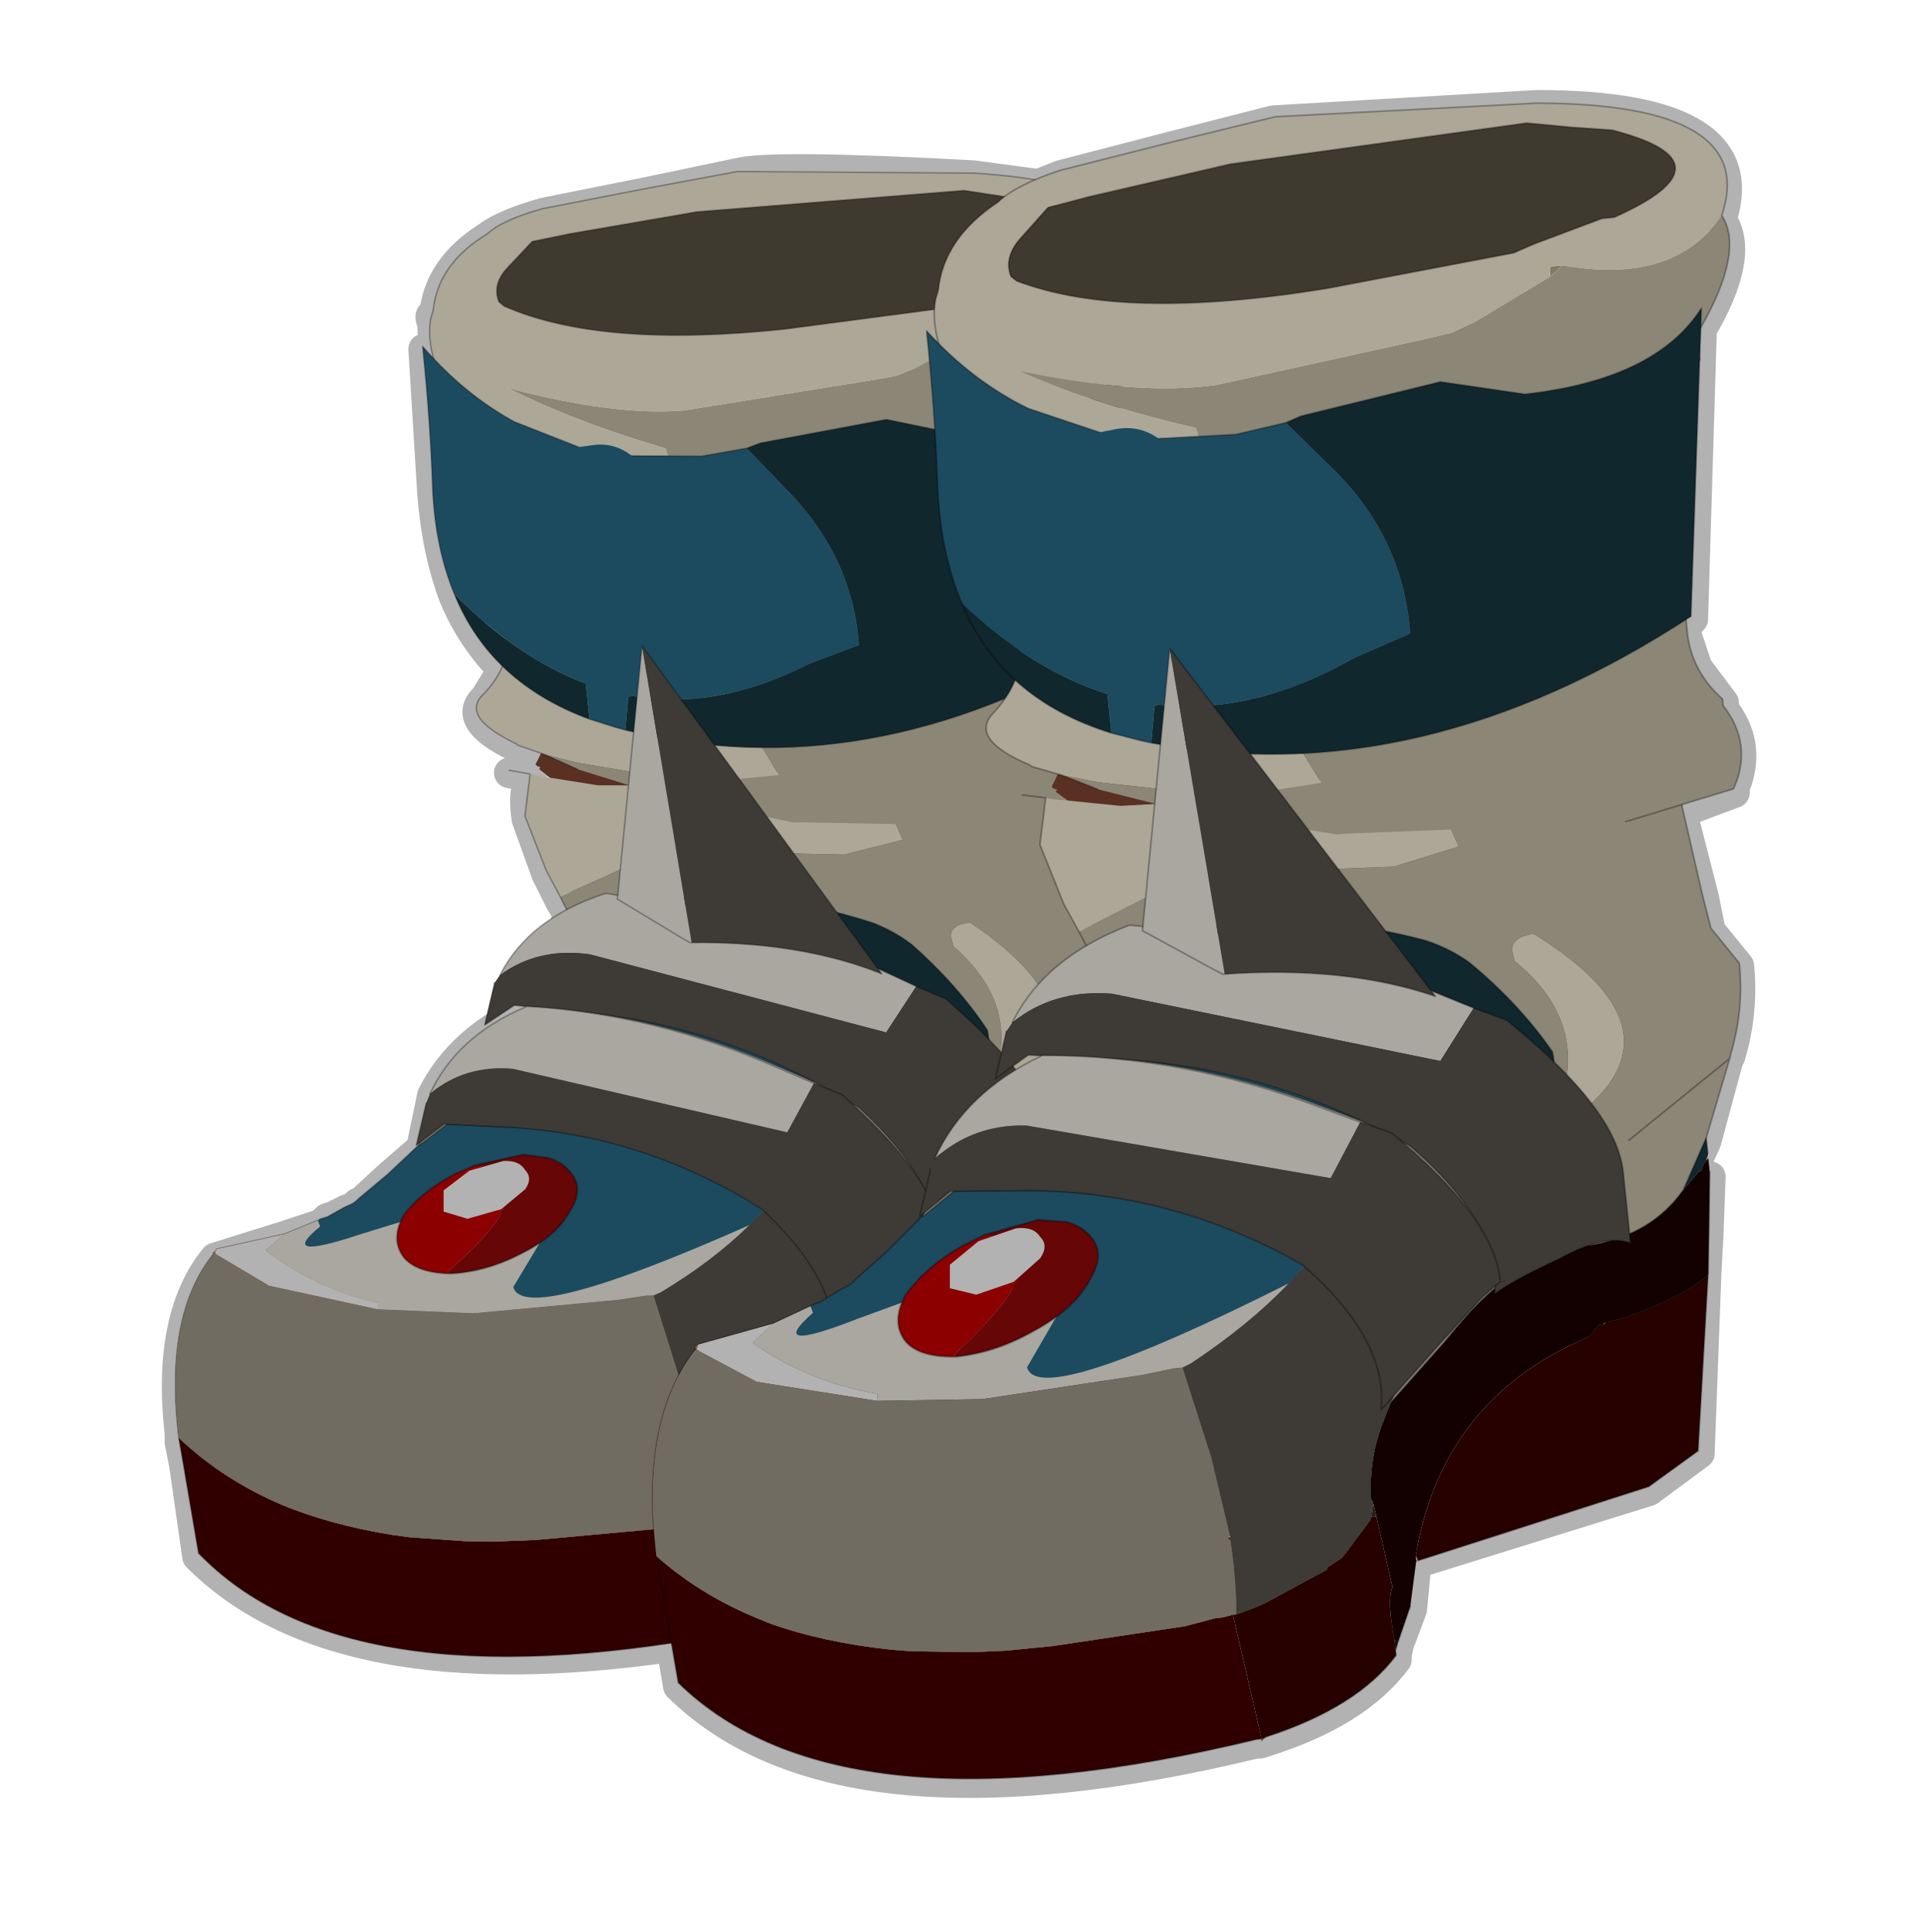 <?xml version="1.0" encoding="UTF-8" standalone="no"?>
<svg xmlns:xlink="http://www.w3.org/1999/xlink" height="440.0px" width="440.0px" xmlns="http://www.w3.org/2000/svg">
  <g transform="matrix(10.0, 0.0, 0.0, 10.0, 0.0, 0.0)">
    <use height="44.0" transform="matrix(1.0, 0.0, 0.0, 1.0, 0.0, 0.0)" width="44.0" xlink:href="#shape0"/>
    <use height="40.7" transform="matrix(0.905, 0.053, 0.0, 0.879, 1.144, 2.017)" width="31.1" xlink:href="#sprite0"/>
    <use height="40.7" transform="matrix(1.003, 0.0, 0.0, 0.974, 11.703, 1.58)" width="31.1" xlink:href="#sprite0"/>
  </g>
  <defs>
    <g id="shape0" transform="matrix(1.0, 0.0, 0.0, 1.0, 0.0, 0.0)">
      <path d="M44.0 44.0 L0.0 44.0 0.0 0.0 44.0 0.0 44.0 44.0" fill="#43adca" fill-opacity="0.0" fill-rule="evenodd" stroke="none"/>
      <path d="M38.75 7.5 Q39.75 5.8 39.2 5.0 40.05 2.4 35.0 2.4 L29.0 2.75 26.65 3.35 24.15 4.0 23.65 4.2 Q23.1 4.35 22.85 4.6 L22.75 4.7 Q21.45 5.5 21.35 6.7 21.2 6.7 21.3 6.9 L21.3 7.2 21.4 7.9 23.4 9.35 25.05 9.9 25.45 9.85 Q25.95 9.75 26.4 10.1 L27.25 10.1 28.15 9.95 29.3 9.7 29.6 9.55 32.8 8.8 34.7 9.05 Q37.7 8.7 38.75 7.1 L38.75 7.5 38.55 14.1 38.4 14.25 38.4 14.45 38.65 15.2 39.25 16.0 39.25 16.15 Q39.85 16.9 39.55 17.8 L39.5 17.9 39.5 18.05 38.3 18.5 38.8 20.45 38.95 21.2 39.6 22.0 Q39.7 23.05 39.4 24.05 L39.35 24.15 38.85 26.0 38.3 27.2 Q37.6 28.15 36.2 28.45 L35.85 28.5 35.25 28.7 34.4 29.2 Q33.95 29.35 32.9 30.65 L31.7 32.05 31.5 32.2 29.75 28.9 Q27.25 27.45 24.4 27.25 L23.35 27.55 22.95 27.55 Q22.8 27.55 22.4 27.8 L21.65 28.15 Q21.2 28.3 20.3 29.4 L19.05 30.7 18.55 29.8 18.45 29.85 17.6 30.25 15.9 30.7 15.45 31.35 Q14.7 32.75 14.9 34.9 L14.9 35.3 14.95 35.55 15.05 36.05 15.3 37.5 15.45 38.4 Q19.1 42.0 28.6 39.7 L28.7 39.7 28.85 39.65 Q30.9 39.0 31.8 37.8 L31.8 37.7 31.85 37.45 32.15 36.65 32.25 35.6 37.55 33.95 38.7 33.1 38.85 29.1 Q38.3 29.6 37.0 30.1 L36.55 30.2 36.5 30.25 36.4 30.25 36.35 30.3 36.2 30.55 M36.5 5.05 L34.9 5.65 Q34.65 5.7 34.5 5.85 L30.25 6.6 26.15 7.0 25.65 7.0 23.35 6.55 23.15 6.45 23.05 6.35 Q22.9 6.0 23.2 5.55 L23.85 4.8 24.05 4.75 24.8 4.55 24.9 4.55 28.0 3.8 Q31.8 2.9 34.8 2.9 L35.75 3.0 36.7 3.05 Q39.6 3.8 36.8 5.0 L36.5 5.05 M28.15 9.95 L29.0 10.1 29.35 10.6 29.1 11.95 27.1 12.8 26.6 13.35 26.3 15.2 M23.3 18.15 L23.8 18.25 Q23.6 18.65 23.65 19.35 L24.2 20.65 24.55 21.3 24.85 21.8 25.95 21.5 26.45 21.35 32.45 21.5 33.45 22.0 35.35 24.05 Q35.6 25.15 34.7 26.05 L33.9 26.65 31.75 25.85 31.05 25.65 30.15 25.25 Q28.15 24.5 26.05 24.25 L25.75 24.2 23.8 24.1 22.55 24.9 Q21.75 25.6 21.35 26.5 L21.0 27.75 21.7 27.2 23.45 27.2 24.4 27.25 M27.9 14.45 L27.95 13.95 28.55 13.7 28.9 14.7 28.25 15.45 27.2 15.55 26.35 16.15 26.25 16.15 26.2 17.0 29.7 17.25 Q34.0 17.0 38.4 14.25 M37.05 18.8 L38.3 18.5 M38.95 26.8 L38.9 28.15 38.85 29.05 38.85 29.1 M39.35 24.15 L37.1 26.05 M23.65 4.2 L22.15 4.0 Q17.55 3.75 16.8 3.95 L14.65 4.4 12.4 4.85 Q11.5 5.1 11.1 5.4 10.0 6.1 9.9 7.15 9.75 7.15 9.85 7.35 L9.9 8.25 Q10.75 9.2 11.75 9.7 L13.2 10.3 13.55 10.2 Q14.0 10.15 14.4 10.5 L15.25 10.5 16.0 10.45 17.05 10.3 17.35 10.15 20.2 9.65 21.3 9.85 21.2 8.3 21.1 7.6 21.4 7.9 M15.75 14.5 L15.8 14.1 16.35 13.85 16.7 14.75 16.1 15.4 15.15 15.45 14.4 15.9 14.3 15.95 14.3 16.7 17.4 17.1 Q20.15 17.1 22.9 16.0 L23.15 15.6 Q22.35 14.9 21.9 13.85 21.4 12.7 21.35 11.2 L21.3 9.85 M21.3 7.2 L17.9 7.6 Q13.7 8.0 11.5 7.05 L11.35 6.95 Q11.25 6.6 11.55 6.2 L12.15 5.6 12.95 5.4 15.9 4.9 21.95 4.4 22.85 4.6 M23.4 9.35 L22.85 9.4 22.5 10.2 22.8 11.35 23.9 12.2 24.3 12.4 24.75 13.0 25.2 15.0 M26.4 10.1 Q26.85 10.45 26.95 11.1 27.0 11.65 26.6 12.0 L25.75 12.45 24.9 12.1 Q24.45 11.7 24.4 11.25 24.35 10.7 24.65 10.3 L25.05 9.9 M13.15 17.6 L12.45 17.3 12.35 17.25 11.8 17.05 11.75 17.0 Q10.5 16.4 11.05 15.9 L11.45 15.25 Q10.75 14.55 10.35 13.6 9.95 12.55 9.85 11.2 L9.65 7.95 9.9 8.25 M11.75 9.7 L11.25 9.65 10.95 10.35 11.2 11.4 12.1 12.25 12.55 12.45 13.0 13.0 13.3 14.85 M14.4 10.5 Q14.85 10.8 14.9 11.4 14.95 11.85 14.6 12.25 14.35 12.6 13.85 12.6 L13.0 12.2 12.6 11.4 Q12.55 10.9 12.85 10.55 L13.2 10.3 M16.0 10.45 L16.85 10.65 17.1 11.1 16.9 12.3 15.6 12.8 15.05 12.9 14.6 13.45 14.35 15.1 M12.15 13.3 L11.7 12.95 11.45 13.55 11.85 14.35 12.55 14.8 13.4 15.65 13.45 16.45 14.05 16.6 14.3 16.7 M11.6 17.6 L12.1 17.7 Q11.9 18.0 12.0 18.65 L12.45 19.9 12.75 20.5 12.95 20.85 13.0 20.95 14.45 20.6 Q17.1 20.15 19.9 21.1 L20.8 21.6 22.5 23.5 Q22.75 24.55 21.95 25.3 L21.25 25.85 19.25 25.0 18.65 24.7 17.8 24.4 Q15.0 23.15 12.1 22.95 10.5 23.65 9.85 24.95 L9.6 26.15 10.2 25.65 11.8 25.75 Q14.85 25.95 17.4 27.65 L18.55 29.8 M12.1 22.95 L12.15 22.8 12.55 21.85 12.9 21.15 12.9 20.95 12.95 20.85 M12.9 20.95 L13.0 20.95 Q17.05 20.75 20.0 22.35 M13.45 16.45 L11.45 15.25 M23.8 13.35 L23.4 13.0 23.1 13.7 23.55 14.55 24.35 15.05 25.2 15.9 25.3 16.75 26.0 16.95 26.2 17.0 M22.9 16.0 L22.65 16.3 Q22.0 16.9 23.45 17.5 L23.5 17.55 24.2 17.7 25.05 17.9 M25.95 18.45 L26.2 18.35 M25.3 16.75 Q24.0 16.35 23.15 15.6 M25.75 24.2 L26.15 23.9 26.15 23.8 26.3 21.95 26.15 21.7 25.95 21.5 M26.05 24.25 L26.15 23.9 M15.3 37.5 Q7.65 38.6 4.5 35.45 L4.2 33.35 4.1 32.85 4.1 32.65 Q3.8 30.0 4.9 28.65 L6.5 28.15 7.25 27.9 7.35 27.85 7.45 27.75 7.6 27.7 7.9 27.55 8.05 27.5 8.15 27.4 8.2 27.4 8.85 26.8 9.6 26.15 M26.15 21.7 Q29.75 21.6 32.55 22.9" fill="none" stroke="#000000" stroke-linecap="round" stroke-linejoin="round" stroke-opacity="0.302" stroke-width="0.7"/>
    </g>
    <g id="sprite0" transform="matrix(1.0, 0.0, 0.0, 1.0, 16.75, 26.0)">
      <use height="47.8" transform="matrix(0.794, -0.08, 0.08, 0.794, -16.739, -23.232)" width="34.35" xlink:href="#sprite1"/>
      <use height="3.2" transform="matrix(1.0, 0.0, 0.0, 1.0, -8.05, 0.9)" width="4.55" xlink:href="#shape2"/>
    </g>
    <g id="sprite1" transform="matrix(1.0, 0.0, 0.0, 1.0, 20.4, 23.0)">
      <use height="47.8" transform="matrix(1.0, 0.0, 0.0, 1.0, -20.4, -23.0)" width="34.35" xlink:href="#shape1"/>
    </g>
    <g id="shape1" transform="matrix(1.0, 0.0, 0.0, 1.0, 20.4, 23.0)">
      <path d="M-4.1 18.4 L-4.1 18.45 -4.15 18.45 -4.15 18.35 -4.1 18.4" fill="#203138" fill-rule="evenodd" stroke="none"/>
      <path d="M-3.65 24.3 L-3.8 24.4 -3.8 24.35 -3.65 24.3" fill="#895017" fill-rule="evenodd" stroke="none"/>
      <path d="M-4.1 18.35 L-4.1 18.4 -4.15 18.35 -4.1 18.35" fill="#a89962" fill-rule="evenodd" stroke="none"/>
      <path d="M10.55 8.45 L10.55 8.7 10.5 8.75 10.5 8.7 10.55 8.6 10.55 8.55 10.55 8.45 M7.1 13.25 L7.1 13.2 7.15 13.2 7.1 13.25" fill="#a5957e" fill-rule="evenodd" stroke="none"/>
      <path d="M0.05 17.8 L0.1 18.2 -0.05 18.2 0.05 17.8" fill="#27220e" fill-rule="evenodd" stroke="none"/>
      <path d="M-3.8 24.35 L-3.95 24.35 -3.8 24.35" fill="#3b3516" fill-rule="evenodd" stroke="none"/>
      <path d="M9.05 -7.1 L8.95 -7.3 9.05 -7.1" fill="#36301c" fill-rule="evenodd" stroke="none"/>
      <path d="M-18.7 11.35 L-18.6 11.25 -18.65 11.4 -18.7 11.35" fill="#7e7551" fill-rule="evenodd" stroke="none"/>
      <path d="M0.35 21.9 L0.25 22.15 0.25 21.85 0.35 21.9" fill="#100e06" fill-rule="evenodd" stroke="none"/>
      <path d="M2.0 -4.55 L2.6 -2.85 2.75 -2.2 -2.95 -1.55 -6.1 -3.1 -6.15 -3.2 -6.85 -3.85 -6.8 -3.9 -6.9 -3.95 -6.95 -4.0 -6.5 -4.75 -6.4 -4.75 -5.45 -4.55 -2.0 -4.2 2.0 -4.55 M-18.7 11.4 L-18.7 11.35 -18.65 11.4 -18.7 11.4" fill="#5a3023" fill-rule="evenodd" stroke="none"/>
      <path d="M8.95 -7.3 L9.05 -7.1 9.65 -5.75 Q10.9 -2.1 10.45 4.1 L9.95 3.25 9.4 2.4 7.3 -0.25 Q5.65 -1.95 4.05 -2.35 L2.75 -2.2 2.6 -2.85 2.0 -4.55 2.65 -4.7 2.85 -4.75 Q6.75 -5.75 8.95 -7.3" fill="#25130e" fill-rule="evenodd" stroke="none"/>
      <path d="M-20.4 17.3 L-20.4 17.0 Q-20.4 13.25 -18.7 11.4 L-18.65 11.4 -17.05 12.5 -13.7 13.4 -10.7 13.65 -6.1 13.4 -5.2 13.3 -4.95 13.3 -4.4 16.0 -4.1 18.35 -4.15 18.35 -4.15 18.45 -4.1 18.45 Q-4.05 19.7 -4.15 20.65 L-4.25 20.65 -4.55 20.7 -4.75 20.7 -5.65 20.85 -9.45 21.05 -10.8 21.05 -11.7 21.0 -13.45 20.8 -14.0 20.7 Q-15.9 20.3 -17.35 19.6 -19.15 18.7 -20.4 17.3" fill="#700000" fill-rule="evenodd" stroke="none"/>
      <path d="M10.35 10.85 L10.2 12.05 10.2 12.1 9.4 17.2 7.9 18.1 1.15 19.6 1.1 19.45 Q2.25 15.15 6.25 13.7 L6.65 13.55 6.9 13.3 6.95 13.25 7.1 13.25 7.15 13.2 7.75 13.1 Q9.45 12.65 10.2 12.1 L10.35 10.85 M0.25 22.15 L0.25 22.2 0.25 22.3 Q-1.0 23.7 -3.65 24.3 L-3.8 24.35 -4.25 20.65 -4.15 20.65 -3.6 20.5 -3.45 20.45 -3.3 20.4 -1.45 19.6 -1.45 19.55 -1.0 19.3 -0.9 19.2 -0.1 18.3 -0.05 18.2 0.1 18.2 0.35 20.3 Q0.15 20.65 0.25 21.85 L0.25 22.15" fill="#270000" fill-rule="evenodd" stroke="none"/>
      <path d="M10.55 8.7 L10.55 8.9 10.55 8.95 10.55 9.1 10.35 10.85 10.2 12.1 Q9.45 12.65 7.75 13.1 L7.15 13.2 7.1 13.2 7.1 13.25 6.95 13.25 6.9 13.3 6.65 13.55 6.25 13.7 Q2.25 15.15 1.1 19.45 L1.1 19.6 0.8 20.9 0.35 21.9 0.25 21.85 Q0.15 20.65 0.35 20.3 L0.1 18.2 0.05 17.8 0.05 17.75 0.0 17.7 Q0.05 16.45 0.6 15.4 L0.7 15.2 0.75 15.1 Q1.9 12.85 5.1 11.3 L6.2 10.8 6.25 10.85 6.45 10.65 6.95 10.55 Q8.85 10.15 9.75 9.55 L10.25 9.05 10.3 9.05 10.35 8.95 10.4 8.85 10.5 8.75 10.55 8.7 M5.0 12.2 L5.0 12.15 5.0 12.2" fill="#130000" fill-rule="evenodd" stroke="none"/>
      <path d="M-3.95 24.35 Q-16.05 26.1 -20.15 21.05 L-20.35 18.0 -20.4 17.3 Q-19.15 18.7 -17.35 19.6 -15.9 20.3 -14.0 20.7 L-13.45 20.8 -11.7 21.0 -10.8 21.05 -9.45 21.05 -5.65 20.85 -4.75 20.7 -4.55 20.7 -4.25 20.65 -3.8 24.35 -3.95 24.35" fill="#300000" fill-rule="evenodd" stroke="none"/>
      <path d="M-18.6 11.25 L-16.4 10.85 -17.05 11.35 Q-15.6 12.65 -13.65 13.2 L-13.7 13.4 -17.05 12.5 -18.65 11.4 -18.6 11.25" fill="#b21e00" fill-rule="evenodd" stroke="none"/>
      <path d="M-16.4 10.85 L-15.3 10.45 -15.2 10.4 -15.0 10.35 -14.8 10.25 -14.4 10.05 -14.15 9.95 -14.0 9.85 -13.95 9.8 -12.95 9.05 -11.05 7.45 -9.55 5.95 -8.8 5.1 -7.9 3.8 -7.8 3.55 -7.1 2.2 -6.55 1.2 -6.45 0.95 Q-0.8 0.95 3.15 3.35 L3.0 4.6 2.95 4.85 2.5 5.85 2.4 6.05 1.35 7.7 -1.15 10.65 -1.25 10.75 Q-2.65 12.1 -4.7 13.2 L-4.95 13.3 -5.2 13.3 -6.1 13.4 -10.7 13.65 -13.7 13.4 -13.65 13.2 Q-15.6 12.65 -17.05 11.35 L-16.4 10.85" fill="#1c4b60" fill-rule="evenodd" stroke="none"/>
      <path d="M2.75 -2.2 L4.05 -2.35 Q5.65 -1.95 7.3 -0.25 L9.4 2.4 9.95 3.25 10.45 4.1 10.45 4.15 10.45 4.6 10.2 6.85 10.25 7.0 10.55 8.1 10.55 8.2 10.55 8.45 10.55 8.55 10.55 8.6 10.5 8.7 10.5 8.75 10.4 8.85 10.35 8.95 10.3 9.05 10.25 9.05 9.75 9.55 Q8.85 10.15 6.95 10.55 L6.45 10.65 6.25 10.85 6.2 10.8 5.1 11.3 Q1.9 12.85 0.75 15.1 L0.7 15.2 0.6 15.4 Q0.05 16.45 0.0 17.7 L0.05 17.75 0.05 17.8 -0.05 18.2 -0.1 18.3 -0.9 19.2 -1.0 19.3 -1.45 19.55 -1.45 19.6 -3.3 20.4 -3.45 20.45 -3.6 20.5 -4.15 20.65 Q-4.05 19.7 -4.1 18.45 L-4.1 18.4 -4.1 18.35 -4.4 16.0 -4.95 13.3 -4.7 13.2 Q-2.65 12.1 -1.25 10.75 L-1.15 10.65 1.35 7.7 2.4 6.05 2.5 5.85 2.95 4.85 3.0 4.6 3.15 3.35 Q-0.8 0.95 -6.45 0.95 L-6.4 0.75 Q-5.7 -1.2 -6.1 -3.1 L-2.95 -1.55 2.75 -2.2" fill="#10272e" fill-rule="evenodd" stroke="none"/>
      <path d="M9.05 -7.1 L8.95 -7.3 M10.45 4.1 Q10.9 -2.1 9.65 -5.75 L9.05 -7.1 M10.45 4.1 L10.45 4.15 10.45 4.6 10.2 6.85 10.25 7.0 10.55 8.1 10.55 8.2 10.55 8.45 10.55 8.55 M10.55 9.1 L10.35 10.85 10.2 12.05 10.2 12.1 9.4 17.2 7.9 18.1 1.15 19.6 1.1 19.6 M0.8 20.9 L0.35 21.9 0.25 22.15 0.25 22.2 0.25 22.3 Q-1.0 23.7 -3.65 24.3 M-3.8 24.4 L-3.8 24.35 -3.95 24.35 Q-16.05 26.1 -20.15 21.05 L-20.35 18.0 -20.4 17.3 -20.4 17.0 Q-20.4 13.25 -18.7 11.4 L-18.7 11.35 M-18.6 11.25 L-16.4 10.85 -15.3 10.45 -15.2 10.4 -15.0 10.35 -14.8 10.25 -14.4 10.05 -14.15 9.95 -14.0 9.85 -13.95 9.8 -12.95 9.05 -11.05 7.45 -9.55 5.95 -8.8 5.1 -7.9 3.8 -7.8 3.55 -7.1 2.2 -6.55 1.2 -6.45 0.95 -6.4 0.75 Q-5.7 -1.2 -6.1 -3.1 M0.05 17.75 L0.05 17.8 M7.15 13.2 L7.75 13.1 Q9.45 12.65 10.2 12.1 L10.35 10.85 M7.15 13.2 L7.1 13.25 6.95 13.25 6.9 13.3 6.65 13.55 M-4.25 20.65 L-4.15 20.65 M-3.8 24.35 L-3.65 24.3 M-6.45 0.95 Q-0.8 0.95 3.15 3.35" fill="none" stroke="#000000" stroke-linecap="round" stroke-linejoin="round" stroke-opacity="0.302" stroke-width="0.05"/>
      <path d="M2.35 -3.75 L3.85 -4.25 Q4.55 -4.7 5.2 -4.95 5.85 -5.2 7.35 -6.25 8.8 -7.3 9.1 -6.8 L9.65 -5.75 9.9 -5.15 Q10.75 -3.3 10.75 -2.4 L11.15 0.95 11.3 2.0 12.0 3.1 Q12.0 4.45 11.5 5.7 L11.45 5.85 10.55 8.1 9.75 9.55 Q8.75 10.75 7.0 10.9 L6.5 10.9 Q6.25 10.9 5.7 11.15 L4.6 11.65 Q4.0 11.8 2.55 13.3 L0.65 15.1 -1.15 10.65 Q-4.55 8.15 -8.7 7.7 L-10.9 7.5 -11.85 8.15 -11.4 6.8 -11.25 6.5 Q-10.05 5.6 -8.55 5.8 L-0.1 8.2 0.9 6.65 1.75 7.05 4.35 8.35 5.4 7.6 Q6.6 6.6 6.45 5.15 5.65 3.65 4.35 2.3 3.85 1.85 3.2 1.55 -0.55 0.1 -4.3 0.6 L-6.35 0.95 -6.6 0.3 -3.25 -1.05 2.5 -0.7 4.4 -1.1 3.85 -2.8 2.35 -3.75 M8.35 7.95 L11.45 5.85 8.35 7.95 M5.6 2.05 L5.65 2.4 Q7.9 4.7 6.05 7.5 L6.1 7.55 Q10.85 5.25 6.25 1.65 L5.95 1.7 Q5.65 1.8 5.6 2.05 M7.0 -3.65 Q9.7 -4.0 8.8 -5.95 L8.55 -5.85 Q7.35 -4.95 6.9 -3.7 6.95 -3.6 7.0 -3.65" fill="#8c8677" fill-rule="evenodd" stroke="none"/>
      <path d="M2.35 -3.75 L3.85 -2.8 4.4 -1.1 2.5 -0.7 -3.25 -1.05 -6.6 0.3 -6.95 -0.55 -7.45 -2.35 -7.15 -3.7 -7.0 -3.65 -6.5 -3.55 -5.05 -3.25 -2.65 -3.15 0.05 -3.35 1.9 -3.65 1.9 -3.7 2.3 -3.75 2.35 -3.75 M0.9 6.65 L-0.1 8.2 -8.55 5.8 Q-10.05 5.6 -11.25 6.5 -10.2 4.65 -7.9 3.8 -3.9 4.2 -0.2 6.1 L0.9 6.65 M7.0 -3.65 Q6.95 -3.6 6.9 -3.7 7.35 -4.95 8.55 -5.85 L8.8 -5.95 Q9.7 -4.0 7.0 -3.65 M5.6 2.05 Q5.65 1.8 5.95 1.7 L6.25 1.65 Q10.85 5.25 6.1 7.55 L6.05 7.5 Q7.9 4.7 5.65 2.4 L5.6 2.05" fill="#aca797" fill-rule="evenodd" stroke="none"/>
      <path d="M11.45 5.85 L11.5 5.7 Q12.0 4.45 12.0 3.1 L11.3 2.0 11.15 0.95 10.75 -2.4 Q10.75 -3.3 9.9 -5.15 L9.65 -5.75 9.1 -6.8 Q8.8 -7.3 7.35 -6.25 5.85 -5.2 5.2 -4.95 4.55 -4.7 3.85 -4.25 L2.35 -3.75 2.3 -3.75 1.9 -3.7 M-6.6 0.3 L-6.35 0.95 -4.3 0.6 Q-0.55 0.1 3.2 1.55 3.85 1.85 4.35 2.3 5.65 3.65 6.45 5.15 6.6 6.6 5.4 7.6 L4.35 8.35 1.75 7.05 0.9 6.65 M-11.4 6.8 L-11.85 8.15 -10.9 7.5 -8.7 7.7 Q-4.55 8.15 -1.15 10.65 L0.65 15.1 2.55 13.3 Q4.0 11.8 4.6 11.65 L5.7 11.15 Q6.25 10.9 6.5 10.9 L7.0 10.9 Q8.75 10.75 9.75 9.55 L10.55 8.1 11.45 5.85 8.35 7.95 M-7.15 -3.7 L-7.45 -2.35 -6.95 -0.55 -6.6 0.3 M-7.15 -3.7 L-7.8 -3.85 M-11.25 6.5 Q-10.2 4.65 -7.9 3.8 -3.9 4.2 -0.2 6.1 L0.9 6.65" fill="none" stroke="#000000" stroke-linecap="round" stroke-linejoin="round" stroke-opacity="0.302" stroke-width="0.05"/>
      <path d="M12.65 -14.8 L12.65 -14.6 12.5 -14.8 12.65 -14.8" fill="#27220e" fill-rule="evenodd" stroke="none"/>
      <path d="M9.05 -17.75 L8.65 -17.45 8.7 -17.75 9.05 -17.75" fill="#847b5d" fill-rule="evenodd" stroke="none"/>
      <path d="M-6.6 -4.3 L-7.45 -4.65 -7.5 -4.7 Q-9.2 -5.65 -8.35 -6.35 -7.7 -6.95 -7.5 -7.65 L-7.45 -7.95 -7.45 -8.7 -7.85 -14.1 -7.85 -14.15 -8.3 -15.4 -8.35 -15.5 -8.45 -15.8 -8.45 -15.85 -8.65 -16.45 Q-9.05 -17.7 -8.8 -18.55 L-8.7 -18.8 Q-8.4 -20.3 -6.75 -21.2 -6.2 -21.65 -4.9 -21.95 L-1.7 -22.45 1.35 -22.9 8.8 -22.55 Q15.1 -21.9 13.7 -18.75 12.15 -16.85 9.05 -17.75 L8.7 -17.75 8.65 -17.45 6.4 -16.35 5.7 -16.1 5.0 -16.0 -1.1 -15.25 Q-3.3 -15.15 -6.6 -16.2 -4.45 -14.95 -1.8 -14.05 L-0.65 -6.2 0.7 -3.35 -1.9 -3.2 -5.6 -4.0 -6.6 -4.3 M10.65 -19.0 Q14.3 -20.25 10.85 -21.55 L9.7 -21.75 8.45 -22.0 -0.05 -21.65 -4.15 -21.1 -5.35 -20.9 -6.25 -20.05 Q-6.75 -19.55 -6.6 -19.0 L-6.45 -18.85 Q-3.55 -17.35 2.35 -17.75 L7.7 -18.25 8.3 -18.45 10.3 -19.0 10.65 -19.0" fill="#aca797" fill-rule="evenodd" stroke="none"/>
      <path d="M12.65 -14.8 L12.5 -14.8 12.65 -14.6 12.6 -14.55 11.5 -7.7 11.5 -6.7 Q11.5 -6.2 11.65 -5.75 11.85 -5.15 12.3 -4.65 L12.3 -4.45 Q12.95 -3.4 12.5 -2.3 L12.45 -2.2 12.35 -2.0 9.2 -1.35 8.75 -1.35 1.2 -1.8 1.1 -1.8 1.0 -1.8 -3.35 -2.95 -5.65 -3.8 -6.6 -4.3 -5.6 -4.0 -1.9 -3.2 0.7 -3.35 -0.65 -6.2 -1.8 -14.05 Q-4.45 -14.95 -6.6 -16.2 -3.3 -15.15 -1.1 -15.25 L5.0 -16.0 5.7 -16.1 6.4 -16.35 8.65 -17.45 9.05 -17.75 Q12.15 -16.85 13.7 -18.75 14.25 -17.65 12.75 -15.5 L12.65 -14.8" fill="#8c8677" fill-rule="evenodd" stroke="none"/>
      <path d="M10.65 -19.0 L10.3 -19.0 8.3 -18.45 7.7 -18.25 2.35 -17.75 Q-3.55 -17.35 -6.45 -18.85 L-6.6 -19.0 Q-6.75 -19.55 -6.25 -20.05 L-5.35 -20.9 -4.15 -21.1 -0.05 -21.65 8.45 -22.0 9.7 -21.75 10.85 -21.55 Q14.3 -20.25 10.65 -19.0" fill="#3e3a2f" fill-rule="evenodd" stroke="none"/>
      <path d="M12.65 -14.6 L12.65 -14.8 M12.65 -14.6 L12.6 -14.55 11.5 -7.7 11.5 -6.7 Q11.5 -6.2 11.65 -5.75 11.85 -5.15 12.3 -4.65 L12.3 -4.45 Q12.95 -3.4 12.5 -2.3 L12.45 -2.2 12.35 -2.0 9.2 -1.35 M-5.65 -3.8 L-6.6 -4.3 -7.45 -4.65 -7.5 -4.7 Q-9.2 -5.65 -8.35 -6.35 -7.7 -6.95 -7.5 -7.65 L-7.45 -7.95 -7.45 -8.7 -7.85 -14.1 -7.85 -14.15 -8.3 -15.4 -8.35 -15.5 -8.45 -15.8 -8.45 -15.85 -8.65 -16.45 Q-9.05 -17.7 -8.8 -18.55 L-8.7 -18.8 Q-8.4 -20.3 -6.75 -21.2 -6.2 -21.65 -4.9 -21.95 L-1.7 -22.45 1.35 -22.9 8.8 -22.55 Q15.1 -21.9 13.7 -18.75 14.25 -17.65 12.75 -15.5 L12.65 -14.8 M10.65 -19.0 L10.3 -19.0 8.3 -18.45 7.7 -18.25 2.35 -17.75 Q-3.55 -17.35 -6.45 -18.85 L-6.6 -19.0 Q-6.75 -19.55 -6.25 -20.05 L-5.35 -20.9 -4.15 -21.1 -0.05 -21.65 8.45 -22.0 9.7 -21.75 10.85 -21.55 Q14.3 -20.25 10.65 -19.0" fill="none" stroke="#000000" stroke-linecap="round" stroke-linejoin="round" stroke-opacity="0.302" stroke-width="0.05"/>
      <path d="M0.75 -13.95 L1.8 -12.65 Q3.75 -10.35 3.65 -7.45 L2.0 -6.9 Q-1.05 -5.5 -3.7 -6.1 L-3.8 -6.05 -4.0 -5.0 -4.3 -5.1 -5.1 -5.4 -5.1 -6.55 Q-7.15 -7.45 -8.95 -9.6 -9.4 -11.1 -9.3 -13.0 -9.15 -15.2 -9.15 -17.65 -8.0 -16.05 -6.5 -15.1 L-4.55 -14.2 -4.05 -14.25 Q-3.4 -14.3 -2.9 -13.85 L-0.7 -13.75 0.75 -13.95" fill="#1c4b60" fill-rule="evenodd" stroke="none"/>
      <path d="M-4.0 -5.0 L-3.8 -6.05 -3.7 -6.1 Q-1.05 -5.5 2.0 -6.9 L3.65 -7.45 Q3.75 -10.35 1.8 -12.65 L0.75 -13.95 1.2 -14.1 5.25 -14.7 7.6 -14.1 Q11.35 -14.15 12.85 -16.1 L11.65 -7.15 Q3.45 -2.75 -4.0 -5.0 M-8.95 -9.6 Q-7.15 -7.45 -5.1 -6.55 L-5.1 -5.4 Q-8.1 -6.7 -8.95 -9.6" fill="#10272e" fill-rule="evenodd" stroke="none"/>
      <path d="M0.75 -13.95 L-0.7 -13.75 -2.9 -13.85 M-4.55 -14.2 L-6.5 -15.1 Q-8.0 -16.05 -9.15 -17.65 -9.15 -15.2 -9.3 -13.0 -9.4 -11.1 -8.95 -9.6 M-5.1 -5.4 L-4.3 -5.1 -4.0 -5.0 Q3.45 -2.75 11.65 -7.15 L12.85 -16.1 Q11.35 -14.15 7.6 -14.1 L5.25 -14.7 1.2 -14.1 0.75 -13.95 M-5.1 -5.4 Q-8.1 -6.7 -8.95 -9.6" fill="none" stroke="#000000" stroke-linecap="round" stroke-linejoin="round" stroke-opacity="0.302" stroke-width="0.05"/>
      <path d="M-1.7 11.15 L-1.25 10.75 -1.15 10.65 1.35 7.7 1.45 7.65 3.1 11.7 Q3.95 11.95 5.15 11.2 6.35 10.4 6.3 8.7 L8.0 10.3 7.95 10.3 6.95 10.55 6.45 10.65 6.25 10.85 6.2 10.8 5.1 11.3 Q1.9 12.85 0.75 15.1 L0.7 15.2 0.6 15.4 Q0.05 16.45 0.0 17.7 L0.05 17.75 0.05 17.8 -0.05 18.2 -0.1 18.3 -0.9 19.2 -1.0 19.3 -1.45 19.55 -1.45 19.6 -3.3 20.4 -3.45 20.45 -3.6 20.5 -4.15 20.65 Q-4.05 19.7 -4.1 18.45 L-4.1 18.35 -4.4 16.0 -4.95 13.3 -4.7 13.2 Q-2.95 12.25 -1.7 11.15" fill="#3e3a35" fill-rule="evenodd" stroke="none"/>
      <path d="M-18.65 11.4 L-18.6 11.25 -16.4 10.85 -17.05 11.35 Q-15.6 12.65 -13.65 13.2 L-13.7 13.4 -17.05 12.5 -18.65 11.4" fill="#b2b2b2" fill-rule="evenodd" stroke="none"/>
      <path d="M-16.4 10.85 L-15.3 10.45 -15.25 10.65 Q-16.75 11.75 -14.0 10.95 L-10.8 10.1 -8.05 11.0 -9.35 12.85 Q-9.15 14.1 -1.7 11.15 -2.95 12.25 -4.7 13.2 L-4.95 13.3 -5.2 13.3 -6.1 13.4 -10.7 13.65 -13.7 13.4 -13.65 13.2 Q-15.6 12.65 -17.05 11.35 L-16.4 10.85" fill="#a9a7a0" fill-rule="evenodd" stroke="none"/>
      <path d="M-4.15 20.65 L-4.25 20.65 -4.55 20.7 -4.75 20.7 -5.65 20.85 -9.45 21.05 -10.8 21.05 -11.7 21.0 -13.45 20.8 -14.0 20.7 Q-15.9 20.3 -17.35 19.6 -19.15 18.7 -20.4 17.3 L-20.4 17.0 Q-20.4 13.25 -18.7 11.4 L-18.65 11.4 -17.05 12.5 -13.7 13.4 -10.7 13.65 -6.1 13.4 -5.2 13.3 -4.95 13.3 -4.4 16.0 -4.1 18.35 -4.15 18.35 -4.15 18.45 -4.1 18.45 Q-4.05 19.7 -4.15 20.65" fill="#716c61" fill-rule="evenodd" stroke="none"/>
      <path d="M4.35 3.65 L3.25 5.1 -5.85 2.2 Q-7.5 1.9 -8.75 2.75 -7.65 0.95 -5.15 0.25 L-3.45 0.6 Q-0.6 1.2 2.15 2.5 L2.45 2.65 3.15 3.0 4.35 3.65" fill="#a9a7a0" fill-rule="evenodd" stroke="none"/>
      <path d="M-8.75 2.75 Q-7.5 1.9 -5.85 2.2 L3.25 5.1 4.35 3.65 5.25 4.1 Q8.1 7.0 8.1 8.85 L8.1 10.95 Q7.4 10.6 6.05 11.2 4.65 11.7 4.1 12.05 4.5 10.05 2.15 7.5 -1.55 4.8 -6.0 4.1 L-8.4 3.75 -9.4 4.35 -8.95 3.0 -8.75 2.75" fill="#3e3a35" fill-rule="evenodd" stroke="none"/>
      <path d="M-8.95 3.0 L-9.4 4.35 -8.4 3.75 -6.0 4.1 Q-1.55 4.8 2.15 7.5 4.5 10.05 4.1 12.05 4.65 11.7 6.05 11.2 7.4 10.6 8.1 10.95 L8.1 8.85 Q8.1 7.0 5.25 4.1 L4.35 3.65 3.15 3.0 2.45 2.65 2.15 2.5 Q-0.6 1.2 -3.45 0.6 L-5.15 0.25 Q-7.65 0.95 -8.75 2.75" fill="none" stroke="#000000" stroke-linecap="round" stroke-linejoin="round" stroke-opacity="0.302" stroke-width="0.05"/>
      <path d="M-2.6 1.95 L-2.65 1.95 -2.95 1.75 -4.8 0.45 -3.2 -7.7 -2.6 1.95" fill="#a9a7a0" fill-rule="evenodd" stroke="none"/>
      <path d="M-2.6 1.95 L-3.2 -7.7 3.3 3.2 Q0.85 2.05 -2.6 1.95" fill="#3e3a35" fill-rule="evenodd" stroke="none"/>
      <path d="M-3.2 -7.7 L-4.8 0.45 -2.95 1.75 -2.65 1.95 -2.6 1.95 M-3.2 -7.7 L3.3 3.2 Q0.85 2.05 -2.6 1.95" fill="none" stroke="#000000" stroke-linecap="round" stroke-linejoin="round" stroke-opacity="0.302" stroke-width="0.05"/>
      <path d="M4.35 11.7 L4.3 11.65 4.4 11.7 4.35 11.7" fill="#716c61" fill-rule="evenodd" stroke="none"/>
      <path d="M0.8 6.65 L-0.2 8.2 -8.65 5.8 Q-10.15 5.6 -11.35 6.5 -10.3 4.65 -8.0 3.8 -4.0 4.2 -0.3 6.1 L0.8 6.65" fill="#a9a7a0" fill-rule="evenodd" stroke="none"/>
      <path d="M4.3 11.65 L4.35 11.7 4.3 11.7 3.75 12.1 2.45 13.3 0.55 15.1 Q0.95 13.05 -1.25 10.65 -4.65 8.15 -8.8 7.7 L-11.0 7.5 -11.95 8.15 -11.5 6.8 -11.35 6.5 Q-10.15 5.6 -8.65 5.8 L-0.2 8.2 0.8 6.65 1.65 7.05 Q4.3 9.8 4.3 11.65" fill="#3e3a35" fill-rule="evenodd" stroke="none"/>
      <path d="M4.35 11.7 L4.4 11.7 M4.3 11.65 Q4.3 9.8 1.65 7.05 L0.8 6.65 M-11.5 6.8 L-11.95 8.15 -11.0 7.5 -8.8 7.7 Q-4.65 8.15 -1.25 10.65 0.95 13.05 0.55 15.1 L2.45 13.3 3.75 12.1 4.3 11.7 4.35 11.7 M-11.35 6.5 Q-10.3 4.65 -8.0 3.8 -4.0 4.2 -0.3 6.1 L0.8 6.65" fill="none" stroke="#000000" stroke-linecap="round" stroke-linejoin="round" stroke-opacity="0.302" stroke-width="0.05"/>
    </g>
    <g id="shape2" transform="matrix(1.0, 0.0, 0.0, 1.0, 8.05, -0.9)">
      <path d="M-6.7 4.1 L-6.8 4.1 Q-7.55 4.1 -7.85 3.75 -8.2 3.3 -7.85 2.65 -7.4 2.0 -6.55 1.5 L-6.05 1.25 Q-4.1 1.55 -6.75 4.05 L-6.7 4.1" fill="#8c0000" fill-rule="evenodd" stroke="none"/>
      <path d="M-6.05 1.25 L-4.85 0.9 -4.2 0.95 Q-3.85 1.05 -3.65 1.3 -3.3 1.7 -3.7 2.35 -4.05 3.0 -4.95 3.5 -5.8 4.0 -6.7 4.1 L-6.75 4.05 Q-4.1 1.55 -6.05 1.25" fill="#670606" fill-rule="evenodd" stroke="none"/>
      <path d="M-6.05 1.25 L-4.85 0.9 -4.2 0.95 Q-3.85 1.05 -3.65 1.3 -3.3 1.7 -3.7 2.35 -4.05 3.0 -4.95 3.5 -5.8 4.0 -6.7 4.1 L-6.8 4.1 Q-7.55 4.1 -7.85 3.75 -8.2 3.3 -7.85 2.65 -7.4 2.0 -6.55 1.5 L-6.05 1.25 Z" fill="none" stroke="#000000" stroke-linecap="round" stroke-linejoin="round" stroke-opacity="0.302" stroke-width="0.05"/>
      <path d="M-4.8 1.8 L-5.4 2.35 -6.25 2.65 -6.85 2.5 -6.85 1.95 -6.2 1.4 -5.35 1.1 Q-4.95 1.05 -4.8 1.3 -4.6 1.5 -4.8 1.8" fill="#b2b2b2" fill-rule="evenodd" stroke="none"/>
    </g>
  </defs>
</svg>
